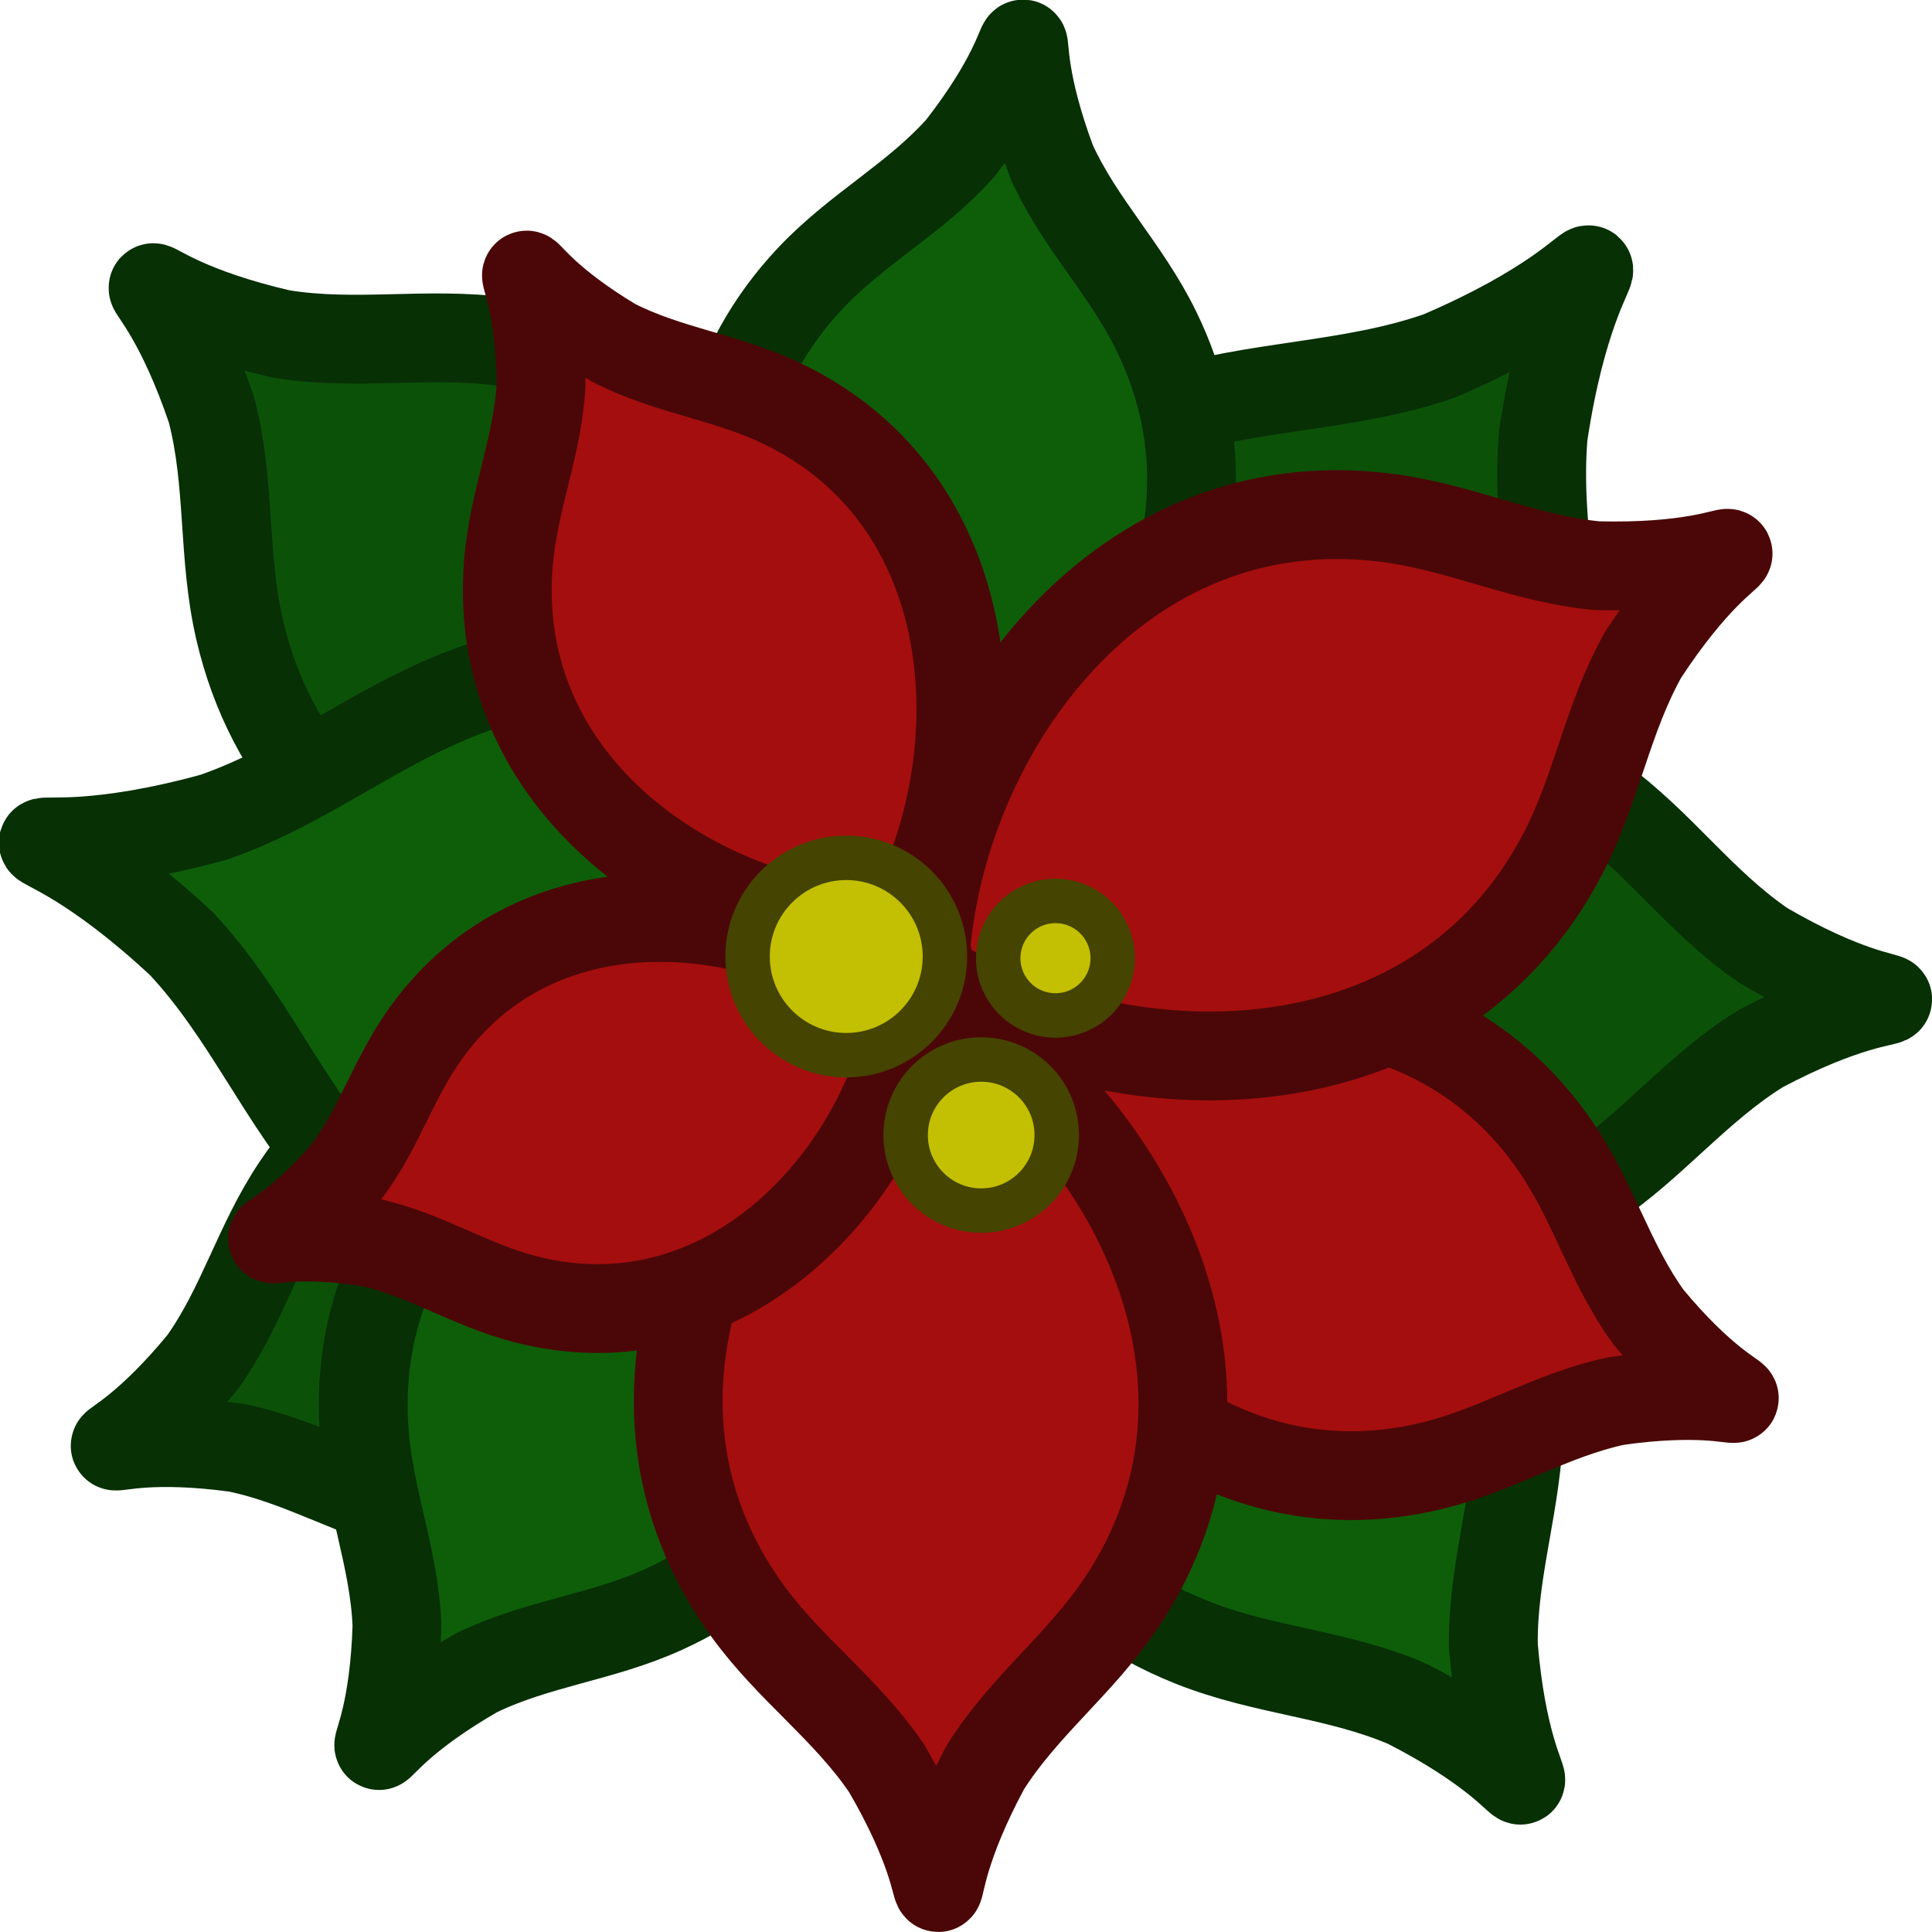 <svg width="130.467" height="130.467" viewBox="0 0 34.519 34.519" xmlns="http://www.w3.org/2000/svg">
    <g transform="translate(-78.54 -122.33)">
        <path style="fill:#0c5108;fill-opacity:1;stroke:#073005;stroke-width:1.587;stroke-linecap:round;stroke-linejoin:round;stroke-dasharray:none;stroke-opacity:1" d="M104.266 128.686c-1.624.565-3.258.507-4.918 1.03-5.954 1.875-7.269 8.695-5.571 13.517.09.191.456.69.875.678 5.093.437 11.367-2.542 11.693-8.777.09-1.737-.374-3.305-.233-5.019.64-4.29 2.142-3.138-1.846-1.43z"/>
        <path style="fill:#0c5108;fill-opacity:1;stroke:#073005;stroke-width:1.587;stroke-linecap:round;stroke-linejoin:round;stroke-dasharray:none;stroke-opacity:1" d="M82.318 129.652c.343 1.309.194 2.585.501 3.919 1.102 4.785 6.396 6.251 10.304 5.229.157-.059.572-.313.59-.642.666-3.963-1.286-9.069-6.18-9.723-1.364-.182-2.63.082-3.971-.138-3.342-.775-2.34-1.879-1.244 1.355zM82.162 146.665c.704-.989.988-2.107 1.67-3.129 2.446-3.664 7.32-3.21 10.245-1.11.111.099.376.445.285.726-.712 3.537-3.968 7.2-8.25 6.192-1.192-.28-2.161-.904-3.348-1.147-3.028-.412-2.547.833-.602-1.532z"/>
        <path style="fill:#0e5e09;fill-opacity:1;stroke:#073005;stroke-width:1.587;stroke-linecap:round;stroke-linejoin:round;stroke-dasharray:none;stroke-opacity:1" d="M81.79 139.2c1.172 1.257 1.778 2.776 2.926 4.084 4.118 4.692 10.889 3.144 14.616-.354.139-.16.447-.696.267-1.074-1.654-4.837-6.91-9.376-12.746-7.16-1.627.617-2.874 1.675-4.5 2.237-4.183 1.145-3.735-.694-.563 2.266z"/>
        <path style="fill:#0e5e09;fill-opacity:1;stroke:#073005;stroke-width:1.587;stroke-linecap:round;stroke-linejoin:round;stroke-dasharray:none;stroke-opacity:1" d="M105.222 151.735c-.018-1.372.436-2.595.459-3.984.083-4.983-4.715-7.701-8.765-7.633-.166.02-.633.171-.729.491-1.606 3.747-.939 9.25 3.666 11.072 1.283.508 2.579.552 3.832 1.091 3.064 1.568 1.822 2.415 1.537-1.037zM97.33 125.222c.501 1.105 1.326 1.912 1.866 3.015 1.94 3.956-.9 7.942-4.185 9.417-.142.046-.574.101-.771-.119-2.701-2.391-4.233-7.047-1.212-10.243.843-.89 1.869-1.415 2.674-2.32 1.877-2.411.56-2.62 1.628.25zM85.633 151.376c-.046-1.213-.504-2.272-.588-3.498-.3-4.395 3.836-7.012 7.436-7.135.148.01.57.123.669.401 1.596 3.236 1.254 8.125-2.752 9.941-1.116.507-2.264.604-3.352 1.137-2.65 1.523-1.509 2.214-1.413-.846z"/>
        <path style="fill:#0c5108;fill-opacity:1;stroke:#073005;stroke-width:1.587;stroke-linecap:round;stroke-linejoin:round;stroke-dasharray:none;stroke-opacity:1" d="M110.05 139.225c-1.118-.761-1.844-1.822-2.952-2.627-3.973-2.885-8.928-.516-11.205 2.821-.08.147-.226.612-.023.871 2.099 3.427 6.923 5.997 11.044 3.277 1.149-.758 1.93-1.788 3.087-2.503 3.03-1.609 2.998-.118.048-1.839z"/>
        <path style="fill:#a50e0e;fill-opacity:1;stroke:#4b0707;stroke-width:1.587;stroke-linecap:round;stroke-linejoin:round;stroke-dasharray:none;stroke-opacity:1" d="M88.208 129.2c-.06 1.104-.49 2.062-.583 3.177-.337 3.998 3.36 6.445 6.61 6.612.134-.008.516-.103.61-.355 1.49-2.922 1.254-7.38-2.337-9.096-1-.478-2.036-.584-3.011-1.086-2.37-1.428-1.33-2.04-1.289.749zM107.412 147.363c-1.16.248-2.105.866-3.271 1.152-4.184 1.027-7.384-2.506-8.095-5.942-.014-.145.024-.568.276-.71 2.853-2.077 7.618-2.57 10.026.972.671.987.954 2.073 1.646 3.029 1.902 2.289 2.38 1.076-.583 1.499z"/>
        <path style="fill:#a50e0e;fill-opacity:1;stroke:#4b0707;stroke-width:1.587;stroke-linecap:round;stroke-linejoin:round;stroke-dasharray:none;stroke-opacity:1" d="M96.148 153.902c.691-1.096 1.683-1.83 2.416-2.919 2.628-3.903.189-8.53-3.087-10.564-.144-.069-.594-.19-.835.014-3.211 2.139-5.508 6.842-2.761 10.658.765 1.064 1.779 1.766 2.504 2.84 1.645 2.822.215 2.852 1.763-.029zM107.068 132.437c-1.315-.126-2.438-.69-3.764-.857-4.76-.6-7.861 3.735-8.22 7.641.002.162.098.627.394.753 3.417 1.936 8.752 1.869 10.977-2.374.62-1.182.797-2.424 1.444-3.574 1.82-2.787 2.501-1.503-.831-1.589z"/>
        <path style="fill:#a50e0e;fill-opacity:1;stroke:#4b0707;stroke-width:1.587;stroke-linecap:round;stroke-linejoin:round;stroke-dasharray:none;stroke-opacity:1" d="M85.182 144.534c.97.223 1.752.75 2.726 1.004 3.493.913 6.228-1.966 6.875-4.802.014-.12-.012-.47-.221-.592-2.361-1.764-6.35-2.243-8.42.655-.578.808-.831 1.704-1.426 2.485-1.629 1.868-2.012.856.466 1.25z"/>
        <circle style="fill:#c3bf02;fill-opacity:1;stroke:#454401;stroke-width:.794;stroke-linecap:round;stroke-linejoin:round;stroke-dasharray:none;stroke-opacity:1" cx="93.66" cy="139.42" r="1.763"/>
        <circle style="fill:#c3bf02;fill-opacity:1;stroke:#454401;stroke-width:.794;stroke-linecap:round;stroke-linejoin:round;stroke-dasharray:none;stroke-opacity:1" cx="96.071" cy="142.61" r="1.35"/>
        <circle style="fill:#c3bf02;fill-opacity:1;stroke:#454401;stroke-width:.794;stroke-linecap:round;stroke-linejoin:round;stroke-dasharray:none;stroke-opacity:1" cx="97.398" cy="139.45" r="1.023"/>
    </g>
</svg>
